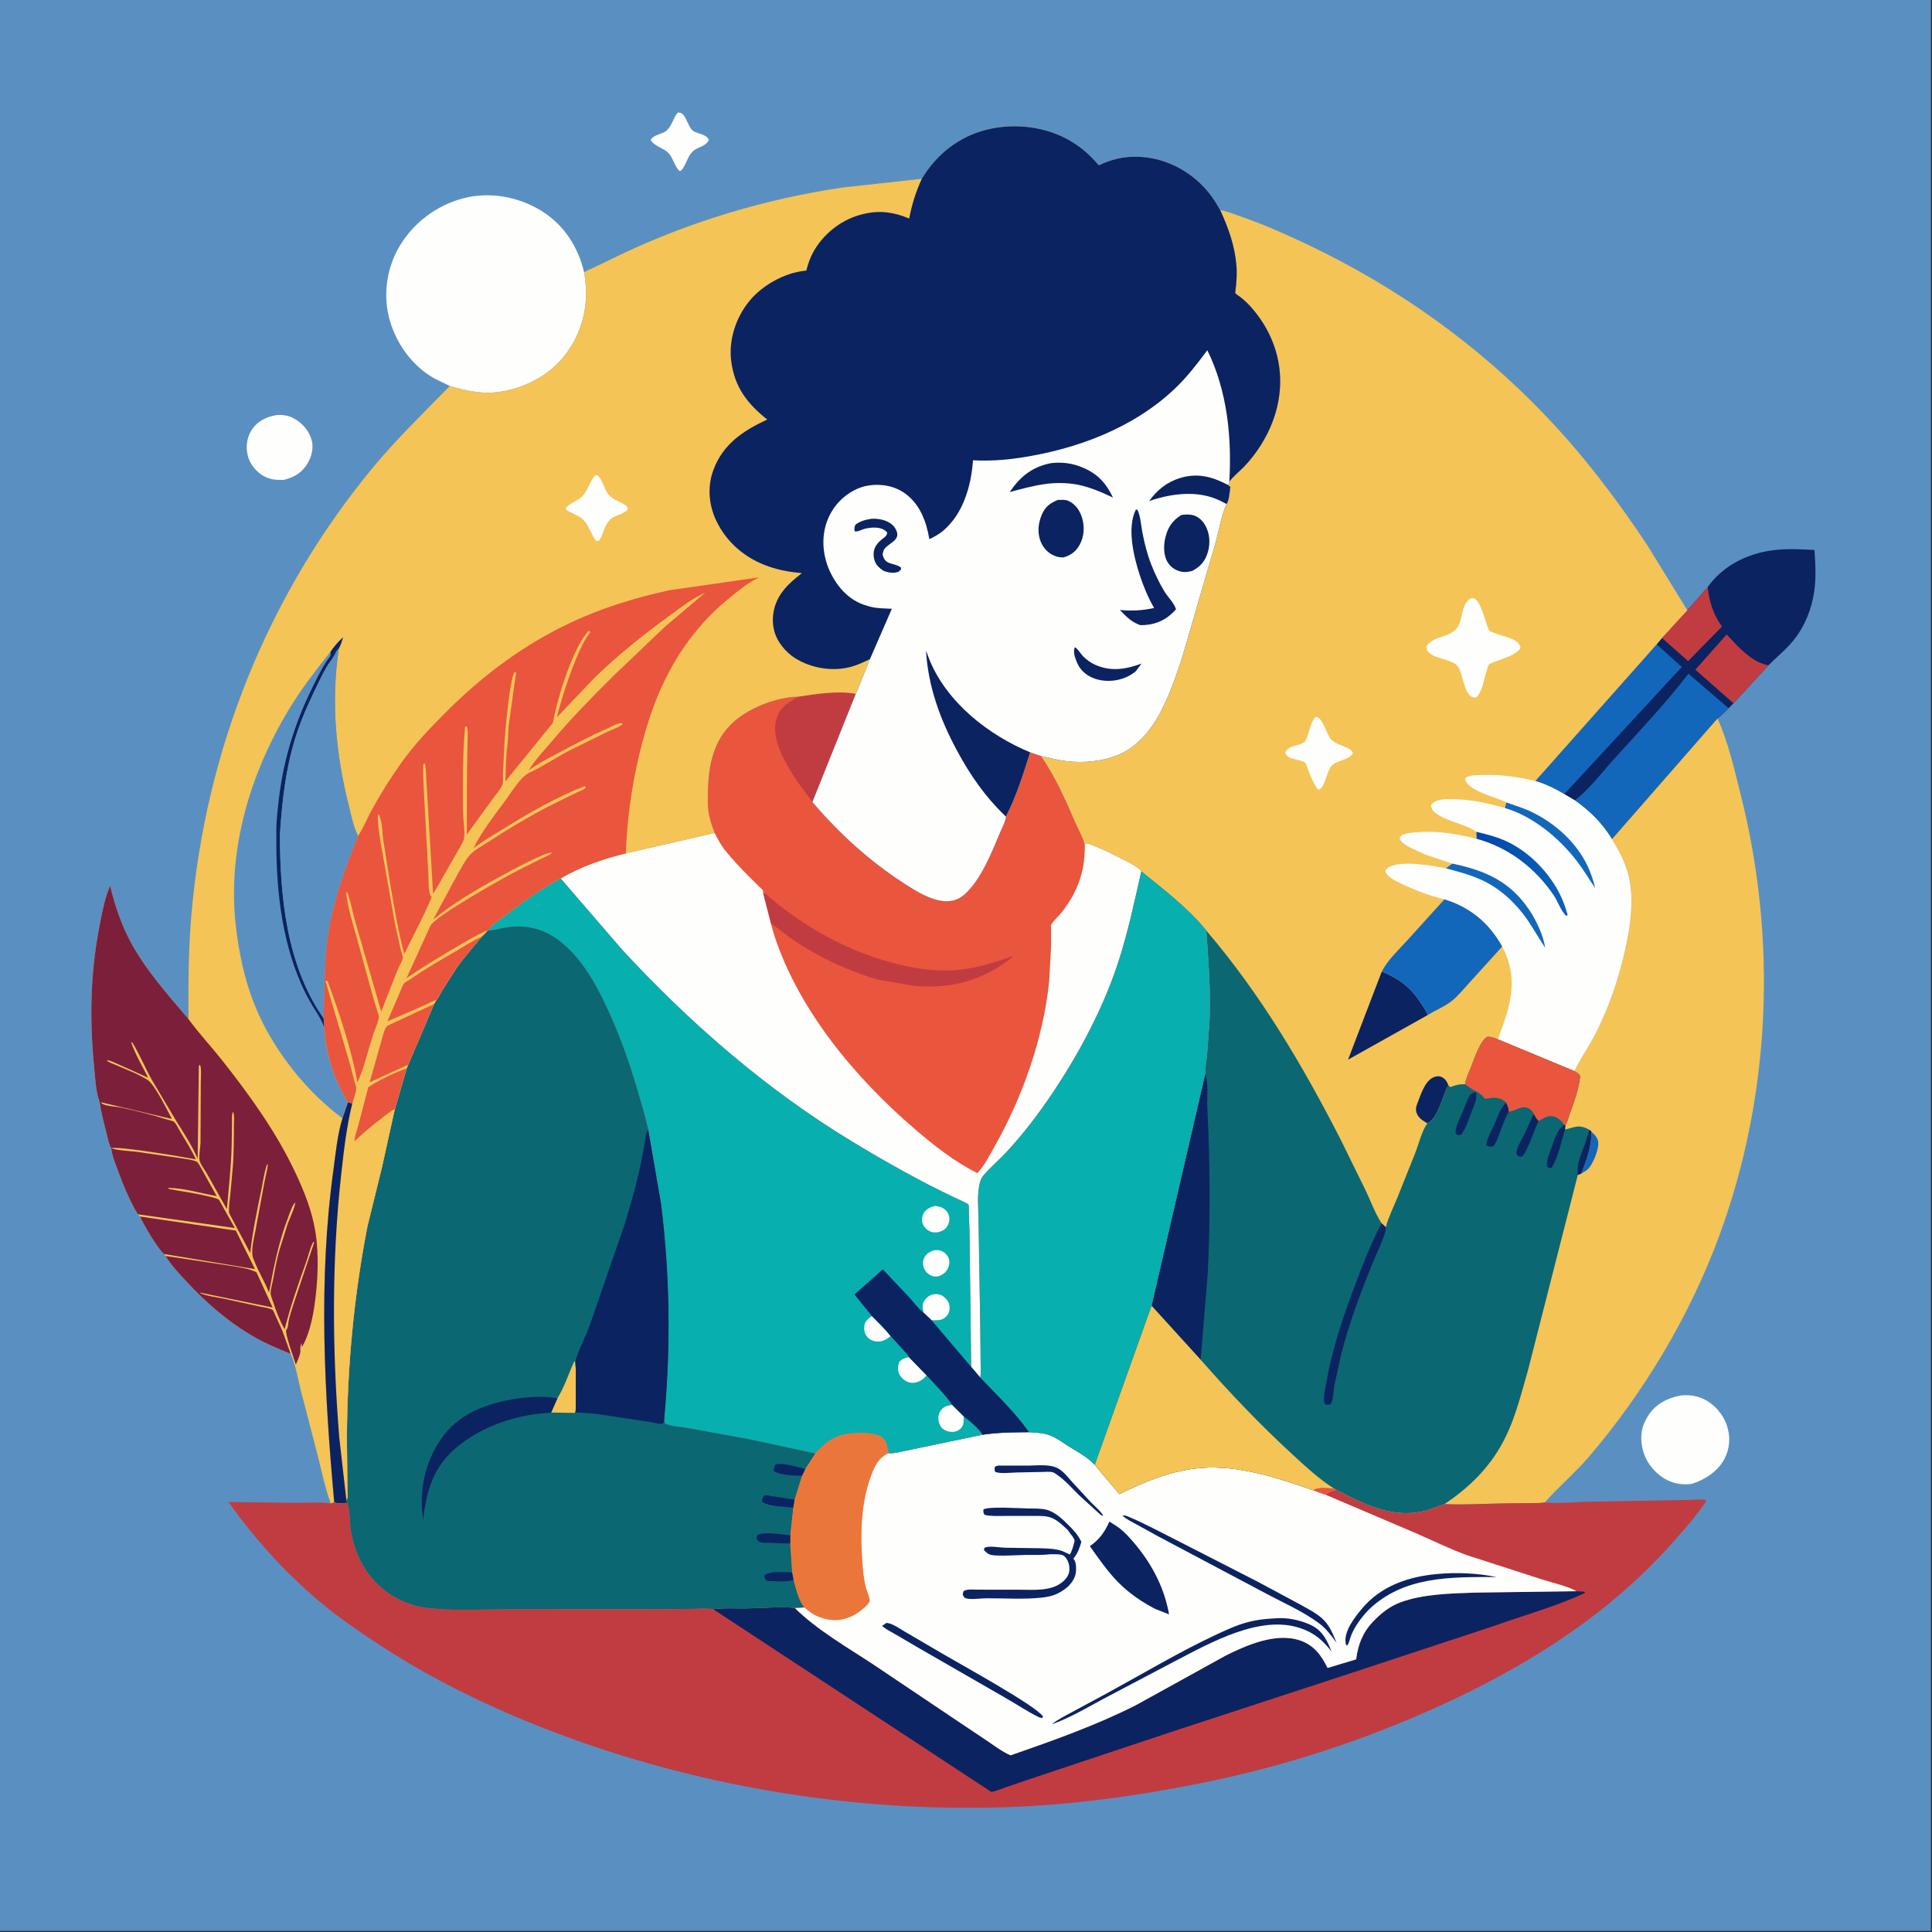 <?xml version="1.0" encoding="utf-8" ?>
<svg xmlns="http://www.w3.org/2000/svg" xmlns:xlink="http://www.w3.org/1999/xlink" width="500" height="500">
	<rect width="100%" height="100%" fill="#333333" stroke="none"/>
	<path fill="#5A90C1" transform="scale(0.488 0.488)" d="M-0 -0L1024 0L1024 1024L-0 1024L0 -0Z"/>
	<path fill="#FEFEFD" transform="scale(0.488 0.488)" d="M359.39 59.75C363.687 58.931 364.386 66.916 367.468 69.325C368.78 70.349 371.649 70.892 373.25 71.695C374.442 72.293 375.45 72.949 375.91 74.25C373.956 78.142 369.773 77.716 367.082 80.6C364.337 83.542 363.92 87.511 361.25 90.445L360.415 90.723C357.801 88.502 357.038 83.787 354.523 81.169C351.871 78.407 346.953 77.604 345.076 74.25C346.593 71.272 351.259 71.344 353.633 69.14C356.37 66.599 357.032 62.606 359.39 59.75Z"/>
	<path fill="#FEFEFD" transform="scale(0.488 0.488)" d="M146.639 220.118C149.614 219.887 152.518 220.252 155.22 221.58C160.118 223.989 163.862 228.251 165.325 233.539C166.417 237.486 165.177 242.383 163.12 245.76C160.065 250.779 156.064 253.101 150.548 254.495C146.452 254.607 143.229 254.427 139.554 252.287C135.552 249.957 132.421 245.897 131.346 241.382C130.272 236.869 130.921 231.917 133.487 228.018C136.728 223.094 141.094 221.209 146.639 220.118Z"/>
	<path fill="#FEFEFD" transform="scale(0.488 0.488)" d="M891.12 740.101C895.193 739.627 899.291 740.05 903.047 741.743C908.933 744.395 913.826 749.937 915.848 756.054C917.803 761.971 917.403 768.258 914.48 773.766C910.974 780.373 903.989 784.859 896.981 786.989C891.869 787.612 886.754 786.688 882.372 783.935C876.676 780.356 872.477 774.689 871.035 768.078C869.622 761.599 870.501 756.233 874.165 750.617C878.141 744.525 884.149 741.499 891.12 740.101Z"/>
	<path fill="#FEFEFD" transform="scale(0.488 0.488)" d="M238.552 204.709L230.444 200.746C218.747 194.212 210.261 182.454 206.641 169.67C203.071 157.063 204.906 142.834 211.364 131.493C218.766 118.494 231.156 109.019 245.603 105.191C259.399 101.536 274.62 104.228 286.75 111.593C298.974 119.015 306.566 130.786 309.782 144.488C312.476 159.081 309.888 173.614 301.38 185.958C293.331 197.636 280.573 205.057 266.688 207.526C256.511 209.335 248.222 207.53 238.552 204.709Z"/>
	<path fill="#0C2361" transform="scale(0.488 0.488)" d="M905.647 311.327C913.095 300.782 924.931 294.42 937.532 292.21C945.781 290.764 953.958 291.225 962.267 291.66C962.833 300.076 963.321 308.695 961.555 317C959.56 326.38 955.735 334.641 949.242 341.791C945.696 345.696 941.592 349.079 937.883 352.826L919.326 372.97L916.734 375.619C914.818 377.466 912.947 379.435 910.828 381.048L854.867 445.05C849.529 436.412 843.397 430.353 835.129 424.446L829.548 421.171C824.746 418.309 819.596 415.782 814.224 414.207L878.583 341.716L881.396 338.32L894.838 323.65L905.647 311.327Z"/>
	<path fill="#C13C41" transform="scale(0.488 0.488)" d="M894.838 323.65L905.647 311.327C906.368 318.909 908.682 326.097 913.216 332.29L895.241 350.6L881.396 338.32L894.838 323.65Z"/>
	<path fill="#C13C41" transform="scale(0.488 0.488)" d="M919.326 372.97L899.099 355.15L915.684 336.49C921.378 342.582 928.425 350.687 936.887 352.621L937.883 352.826L919.326 372.97Z"/>
	<path fill="#1367BA" transform="scale(0.488 0.488)" d="M878.583 341.716L891.879 353.715L829.548 421.171C824.746 418.309 819.596 415.782 814.224 414.207L878.583 341.716Z"/>
	<path fill="#1367BA" transform="scale(0.488 0.488)" d="M835.129 424.446C842.859 418.611 849.431 409.759 855.948 402.562C869.323 387.79 883.273 373.07 895.45 357.286L916.734 375.619C914.818 377.466 912.947 379.435 910.828 381.048L854.867 445.05C849.529 436.412 843.397 430.353 835.129 424.446Z"/>
	<path fill="#F4C457" transform="scale(0.488 0.488)" d="M910.828 381.048C916.526 393.404 919.701 407.904 923.041 421.063C942.537 497.877 939.238 580.535 911.895 655.036C896.321 697.471 871.859 738.517 842.432 772.803C835.177 781.256 826.574 788.426 819.264 796.761C816.766 797.251 814.071 797.088 811.524 797.122L797.553 797.301C787.122 797.442 776.414 798.171 766.006 797.67C777.755 789.82 787.847 780.353 795.14 768.144C802.995 754.995 806.149 740.981 810.378 726.423L836.728 623.108L838.568 622.358C841.374 615.024 844.087 608.046 843.909 600.099L842.954 599.204C837.538 596.2 835.576 597.648 829.976 599.076L830.103 596.728C831.003 595.685 831.602 593.152 832.098 591.779C834.575 584.924 837.181 578.041 837.97 570.75C837.355 569.33 836.218 568.808 834.958 568.039C837.734 561.978 841.731 556.409 844.887 550.515C851.745 537.707 856.924 523.594 860.447 509.516C864.069 495.043 867.361 477.505 863.289 462.919C861.47 456.4 858.344 450.804 854.867 445.05L910.828 381.048Z"/>
	<path fill="#1367BA" transform="scale(0.488 0.488)" d="M843.909 600.099C845.936 602 847.606 603.53 847.63 606.473C847.66 610.141 844.722 617.611 842.023 620.126C841.038 621.043 839.736 621.703 838.568 622.358C841.374 615.024 844.087 608.046 843.909 600.099Z"/>
	<path fill="#C13C41" transform="scale(0.488 0.488)" d="M545.715 759.506C549.062 759.783 552.721 759.863 555.938 760.885C559.685 762.076 563.19 764.749 566.501 766.859C571.187 769.846 576.846 772.693 580.555 776.863L593.645 792.358C606.363 786.101 619.419 780.599 633.628 778.822C652.83 776.421 672.261 782.087 690.259 788.208L696.365 790.296L702.905 792.659C704.783 790.93 706.294 790.635 708.72 790.069C724.121 798.102 739.979 806.205 757.811 800.58L766.006 797.67C776.414 798.171 787.122 797.442 797.553 797.301L811.524 797.122C814.071 797.088 816.766 797.251 819.264 796.761L819.781 796.814C826.871 797.448 834.442 796.564 841.577 796.42L894.451 795.475C897.114 795.474 902.844 794.721 905.099 795.779C899.721 803.857 892.816 811.611 886.35 818.859C849.883 859.73 802.376 888.071 752.5 909.541C715.264 925.57 676.937 937.622 637.178 945.603C602.851 952.494 568.066 957.283 533.049 958.437C452.207 961.101 369.01 947.276 293.5 918.479C260.325 905.827 228.412 890.441 198.827 870.728C189.909 864.785 180.947 858.716 172.625 851.947C152.825 835.841 135.949 817.307 121.172 796.545L156.215 796.998C162.369 797.044 169.393 796.4 175.434 797.321L177.246 796.613C179.096 797.643 182.025 797.061 184.158 796.999L184.452 797.833C185.795 801.883 185.315 807.015 185.998 811.307C188.472 826.851 196.625 840.264 210.747 847.761C215.525 850.298 220.781 851.978 226.152 852.659C240.527 854.481 255.959 853.437 270.447 853.442L349.385 853.399L367.555 853.221C371.022 853.16 374.866 852.734 378.263 853.418C383.948 852.603 390.252 853.09 396.036 852.98C404.388 852.822 413.098 851.973 421.401 852.663L426.557 852.461C423.569 849.186 421.996 842.134 420.812 837.891L420.076 833.925L419.049 818.581L419.089 814.202L420.675 799.521L421.373 795.278L425.331 782.615L427.077 779.033L432.33 770.81C437.964 764.249 443.632 760.64 452.429 760.042C456.82 759.744 465.138 759.587 468.536 762.815C470.398 764.584 470.772 768.243 471.232 770.654C474.565 770.971 479.211 769.487 482.54 768.878L521.07 760.871C529.308 759.625 537.402 759.574 545.715 759.506Z"/>
	<path fill="#0C2361" transform="scale(0.488 0.488)" d="M836.051 843.855L840.489 844.148L840.406 844.856C824.906 852.082 807.808 856.713 791.695 862.486L715.561 887.588L623.799 917.619L552.805 941.265L533.923 947.652C531.277 948.538 528.475 949.841 525.737 950.327L378.263 853.418C383.948 852.603 390.252 853.09 396.036 852.98C404.388 852.822 413.098 851.973 421.401 852.663C433.369 864.473 449.005 873.385 463.017 882.621L503.157 909.588L523.25 923.044C527.319 925.774 531.433 928.94 535.93 930.91C558.348 923.109 581.175 915.043 602.383 904.305L649.909 878.061C661.195 872.365 676.861 865.618 689.5 869.996C696.943 872.575 700.703 877.823 704.043 884.559L719.203 879.99C720.245 872.086 722.631 865.811 728.211 859.949C732.407 855.54 736.927 851.938 742.667 849.773C754.446 845.331 769.765 845.029 782.244 844.603L836.051 843.855Z"/>
	<path fill="#FEFEFD" transform="scale(0.488 0.488)" d="M545.715 759.506C549.062 759.783 552.721 759.863 555.938 760.885C559.685 762.076 563.19 764.749 566.501 766.859C571.187 769.846 576.846 772.693 580.555 776.863L593.645 792.358C606.363 786.101 619.419 780.599 633.628 778.822C652.83 776.421 672.261 782.087 690.259 788.208L696.365 790.296L702.905 792.659L751.463 813.355C760.173 817.18 768.655 821.331 777.592 824.642L818.492 837.858C823.94 839.582 831.076 841.091 836.051 843.855L782.244 844.603C769.765 845.029 754.446 845.331 742.667 849.773C736.927 851.938 732.407 855.54 728.211 859.949C722.631 865.811 720.245 872.086 719.203 879.99L704.043 884.559C700.703 877.823 696.943 872.575 689.5 869.996C676.861 865.618 661.195 872.365 649.909 878.061L602.383 904.305C581.175 915.043 558.348 923.109 535.93 930.91C531.433 928.94 527.319 925.774 523.25 923.044L503.157 909.588L463.017 882.621C449.005 873.385 433.369 864.473 421.401 852.663L426.557 852.461C423.569 849.186 421.996 842.134 420.812 837.891L420.076 833.925L419.049 818.581L419.089 814.202L420.675 799.521L421.373 795.278L425.331 782.615L427.077 779.033L432.33 770.81C437.964 764.249 443.632 760.64 452.429 760.042C456.82 759.744 465.138 759.587 468.536 762.815C470.398 764.584 470.772 768.243 471.232 770.654C474.565 770.971 479.211 769.487 482.54 768.878L521.07 760.871C529.308 759.625 537.402 759.574 545.715 759.506Z"/>
	<path fill="#0C2361" transform="scale(0.488 0.488)" d="M529.383 777.25L545.526 777.247C550.761 777.204 557.62 776.2 562.101 779.333C564.682 781.138 566.808 783.941 568.914 786.283L578.753 796.924C580.114 798.354 584.674 802.243 584.999 803.916L583.75 803.417L572.265 792.943C568.736 789.48 565.189 785.37 561.135 782.522C560.4 782.006 559.191 781.024 558.381 780.784C556.847 780.329 554.095 780.602 552.488 780.626L539.259 780.887C536.215 780.934 530.476 781.714 527.75 780.578C527.371 779.318 527.395 779.044 527.67 777.75L529.383 777.25Z"/>
	<path fill="#0C2361" transform="scale(0.488 0.488)" d="M762.553 834.703C772.511 833.812 783.764 834.28 793.545 836.353C769.28 836.304 744.193 835.805 725.627 853.914C722.027 857.763 718.674 862.181 716.65 867.077C715.905 868.88 715.546 871.187 714.408 872.75C713.569 871.833 713.764 872.313 713.603 871.078C712.793 864.868 718.506 857.638 722.216 853.187C732.402 840.963 747.136 836.037 762.553 834.703Z"/>
	<path fill="#0C2361" transform="scale(0.488 0.488)" d="M469.996 860.75C470.486 860.668 470.27 860.673 470.972 860.796C473.802 861.289 477.485 863.941 480.06 865.425L500.001 877.109C508.793 882.313 549.293 904.487 553.102 910.25L552.75 911.14L551.062 910.75C544.77 907.653 538.748 903.561 532.626 900.095L488.006 874.427L474.661 866.612C472.376 865.271 469.745 863.99 467.75 862.263L469.996 860.75Z"/>
	<path fill="#0C2361" transform="scale(0.488 0.488)" d="M595.245 803.75C596.677 803.541 597.035 803.764 598.38 804.321C606.297 807.599 613.93 811.79 621.606 815.605L667.075 838.871L689.041 850.667C693.049 852.906 697.515 855.11 700.967 858.134C705.09 861.745 706.769 866.305 708.815 871.251C706.133 867.487 703.308 863.704 699.582 860.913C691.329 854.73 681.151 850.278 672.056 845.441L613.999 814.656L602.709 808.42C600.125 807.013 597.421 805.757 595.245 803.75Z"/>
	<path fill="#0C2361" transform="scale(0.488 0.488)" d="M676.849 858.221C682.61 857.772 688.96 859.097 694.257 861.361C700.997 864.243 703.581 869.307 706.115 875.785C701.249 869.629 696.912 865.883 689.382 863.38C668.225 856.346 642.195 871.073 623.917 880.529L588.322 899.284C578.391 904.433 568.36 910.714 557.816 914.44C561.159 911.735 565.183 909.799 568.95 907.743L588 897.466C606.974 887.096 625.643 875.911 645.25 866.764C651.522 863.838 657.95 860.893 664.783 859.565L665.75 859.382C669.447 858.655 673.094 858.444 676.849 858.221Z"/>
	<path fill="#0C2361" transform="scale(0.488 0.488)" d="M566.378 811.537C564.025 809.287 561.289 806.633 558.33 805.232C555.092 803.7 551.316 803.945 547.831 803.944L532.311 803.946C528.902 803.941 525.475 804.172 522.141 803.348C521.388 802.139 521.472 801.944 521.546 800.5C524.255 798.765 541.104 799.919 545.267 799.986C548.469 800.038 551.999 799.88 555.111 800.688C559.3 801.776 563.562 805.637 566.532 808.706C569.463 811.548 571.638 813.948 573.476 817.677C572.492 821.018 571.552 823.854 569.25 826.567L569.817 827.393C570.915 829.158 570.849 833.455 570.25 835.421C568.915 839.807 565.19 842.871 561.25 844.904C558.554 846.294 555.582 846.92 552.59 847.25C543.025 848.306 532.719 847.547 523.073 847.611C520.129 847.63 515.175 848.398 512.409 847.67C511.228 847.359 511.135 846.743 510.574 845.75C510.706 845.051 510.633 844.083 511.28 843.669C512.915 842.623 516.76 843.044 518.706 843.043L540.432 843.065C546.14 843.067 552.831 843.591 558.293 841.78C561.664 840.663 565.451 838.149 566.711 834.664C567.475 832.549 567.149 829.653 566.177 827.647C565.568 826.392 564.543 824.998 563.156 824.616C561.238 824.089 558.705 824.308 556.701 824.275C552.516 824.795 547.942 824.538 543.713 824.628C538.508 824.739 533.081 825.174 527.892 824.891C524.959 824.732 523.821 824.241 521.847 822.048L521.995 820.997L522.542 820.661C524.73 819.714 530.2 820.723 532.75 820.793L552.149 821.09C555.928 821.231 559.813 821.293 563.402 822.591L567.452 824.403C568.589 822.066 569.315 819.811 569.861 817.269C570.117 816.075 567.506 813.338 566.744 812.128L566.378 811.537Z"/>
	<path fill="#0C2361" transform="scale(0.488 0.488)" d="M588.374 806.93L592.725 809.75C596.448 812.366 599.855 816.287 602.718 819.788C611.375 830.375 617.613 842.614 619.968 856.153L612.469 853.165C605.16 849.341 598.603 844.83 592.811 838.922C587.235 833.234 582.63 826.464 577.995 819.999C583.226 816.228 585.62 812.779 588.374 806.93Z"/>
	<path fill="#EA7739" transform="scale(0.488 0.488)" d="M432.33 770.81C437.964 764.249 443.632 760.64 452.429 760.042C456.82 759.744 465.138 759.587 468.536 762.815C470.398 764.584 470.772 768.243 471.232 770.654C465.723 773.201 463.666 777.896 461.702 783.328C456.74 797.052 456.288 812.963 457.279 827.364C457.611 832.183 458.011 837.23 459.214 841.918C459.581 843.347 461.61 848.116 461.173 849.2C460.019 852.064 454.363 855.886 451.776 857.119C446.151 859.799 440.681 859.806 434.824 857.704C431.672 856.573 429.055 854.652 426.557 852.461C423.569 849.186 421.996 842.134 420.812 837.891L420.076 833.925L419.049 818.581L419.089 814.202L420.675 799.521L421.373 795.278L425.331 782.615L427.077 779.033L432.33 770.81Z"/>
	<path fill="#F4C457" transform="scale(0.488 0.488)" d="M647.102 111.4C651.551 112.3 655.813 114.05 660.083 115.56C671.616 119.64 682.817 124.659 693.856 129.913C740.748 152.23 783.338 182.476 819.279 220.052C839.668 241.368 857.331 264.602 873.611 289.146L894.838 323.65L881.396 338.32L878.583 341.716L814.224 414.207C819.596 415.782 824.746 418.309 829.548 421.171L835.129 424.446C843.397 430.353 849.529 436.412 854.867 445.05C858.344 450.804 861.47 456.4 863.289 462.919C867.361 477.505 864.069 495.043 860.447 509.516C856.924 523.594 851.745 537.707 844.887 550.515C841.731 556.409 837.734 561.978 834.958 568.039C836.218 568.808 837.355 569.33 837.97 570.75C837.181 578.041 834.575 584.924 832.098 591.779C831.602 593.152 831.003 595.685 830.103 596.728L829.976 599.076C835.576 597.648 837.538 596.2 842.954 599.204L843.909 600.099C844.087 608.046 841.374 615.024 838.568 622.358L836.728 623.108L810.378 726.423C806.149 740.981 802.995 754.995 795.14 768.144C787.847 780.353 777.755 789.82 766.006 797.67L757.811 800.58C739.979 806.205 724.121 798.102 708.72 790.069C706.294 790.635 704.783 790.93 702.905 792.659L696.365 790.296L690.259 788.208C672.261 782.087 652.83 776.421 633.628 778.822C619.419 780.599 606.363 786.101 593.645 792.358L580.555 776.863L610.696 692.44L639.175 569.429C639.052 566.265 639.773 562.808 640.083 559.639L641.458 541.08C642.113 524.908 640.812 509.589 639.731 493.515C629.919 481.342 617.284 471.893 605.263 462.102C602.844 459.043 597.219 456.751 593.783 454.935C589.149 452.485 584.435 450.217 579.531 448.355C578.212 447.855 576.838 447.078 575.471 447.5L575.312 449.404C575.071 445.419 572.344 441.081 570.743 437.421C565.174 424.687 559.962 412.382 551.959 400.904C556.513 401.852 560.821 403.071 565.465 403.654C574.59 404.801 584.511 403.805 593.047 400.312C600.616 397.214 606.727 391.255 611.277 384.585C618.532 373.95 622.818 360.919 626.887 348.791L644.777 287.295C646.531 280.862 647.656 273.786 650.272 267.645L650.437 267.269C651.888 265.572 652.109 260.491 652.496 258.25L651.065 257.1C651.7 256.611 651.683 256.227 651.938 255.486C653.846 252.737 657.227 250.108 659.607 247.652C666.152 240.897 671.644 232.277 674.949 223.469C682.9 202.283 678.687 180.505 664.006 163.5C662.196 161.404 660.334 159.574 658.173 157.836C657.674 157.435 655.369 155.945 655.159 155.479C654.975 155.071 655.464 152.137 655.518 151.458C655.795 147.937 656.018 144.491 655.724 140.964C654.821 130.158 651.54 121.188 647.102 111.4Z"/>
	<path fill="#0C2361" transform="scale(0.488 0.488)" d="M756.989 595.737C754.77 594.438 752.383 593.045 751.385 590.537C750.663 588.722 750.882 587.114 751.586 585.353C753.347 580.945 755.448 573.617 760.001 571.415C761.351 570.763 763.109 570.505 764.51 571.152C766.389 572.02 767.379 573.655 768.123 575.491L767.827 576.042C765.009 581.403 762.643 593.116 756.989 595.737Z"/>
	<path fill="#FEFEFD" transform="scale(0.488 0.488)" d="M697.629 380.25C701.287 379.631 703.512 389.877 706.173 392.412C708.184 394.328 711.246 395.17 713.746 396.291C715.182 396.936 716.887 397.705 717.488 399.25C716.093 403.023 708.651 403.15 706.159 406.155C703.605 409.234 703.364 414.382 700.75 417.915L699.671 418.718L698.75 418.463C696.499 415.28 695.382 412.326 693.954 408.75C693.52 407.662 692.832 405.362 692.129 404.507C691.243 403.429 685.577 402.539 683.99 401.789C682.628 401.146 682.036 400.378 681.531 399C683.772 394.785 688.838 395.929 691.965 393.383C692.524 392.928 693.225 390.721 693.454 390.054C694.591 386.738 695.266 382.926 697.629 380.25Z"/>
	<path fill="#0C2361" transform="scale(0.488 0.488)" d="M732.809 515.199C742.009 519.105 747.889 523.279 753.337 531.688C754.54 533.545 756.091 535.565 756.887 537.632L757.139 538.323L714.904 561.96L732.809 515.199Z"/>
	<path fill="#FEFEFD" transform="scale(0.488 0.488)" d="M780.003 317.25C780.718 317.165 781.176 316.959 781.844 317.34C785.047 319.168 786.781 326.42 788.01 329.75C788.477 331.016 789.157 333.512 789.934 334.544C790.077 334.734 791.569 335.302 791.804 335.404C795.328 336.931 799.254 337.565 802.682 339.264C804.812 340.319 805.684 341.287 806.386 343.5C803.997 347.555 797.326 349.092 793.162 350.752C792.315 351.09 790.213 351.811 789.66 352.432C789.032 353.138 788.663 354.934 788.351 355.885C786.918 360.252 786.27 366.385 782.994 369.75L782.4 369.907C776.619 370.419 775.851 357.208 773.338 353.665C770.447 349.59 762.479 349.782 758.461 346.612C756.781 345.287 756.63 344.852 756.493 342.75C759.397 337.544 768.195 338.195 772.294 333.53C776.239 329.041 774.245 320.893 780.003 317.25Z"/>
	<path fill="#1367BA" transform="scale(0.488 0.488)" d="M766.047 476.907C779.37 480.936 789.445 489.187 796.37 501.351L796.68 501.946L779.614 520.763C776.492 524.149 773.305 528.213 769.666 531.039C765.957 533.92 761.155 535.797 757.139 538.323L756.887 537.632C756.091 535.565 754.54 533.545 753.337 531.688C747.889 523.279 742.009 519.105 732.809 515.199C735.966 509.087 741.597 503.884 746.21 498.816L766.047 476.907Z"/>
	<path fill="#FEFEFD" transform="scale(0.488 0.488)" d="M798.834 425.545C792.918 422.455 781.952 420.502 777.827 415.023C777.001 413.925 777.024 413.787 777.25 412.519L777.768 412.165C780.041 410.952 783.618 411.072 786.129 410.999C795.967 410.713 804.711 411.88 814.224 414.207C819.596 415.782 824.746 418.309 829.548 421.171L835.129 424.446C843.397 430.353 849.529 436.412 854.867 445.05C858.344 450.804 861.47 456.4 863.289 462.919C867.361 477.505 864.069 495.043 860.447 509.516C856.924 523.594 851.745 537.707 844.887 550.515C841.731 556.409 837.734 561.978 834.958 568.039L794.368 551.176L798.25 540.273C802.686 526.378 803.541 515.361 796.68 501.946L796.37 501.351C789.445 489.187 779.37 480.936 766.047 476.907C758.081 475.103 750.587 472.171 743.219 468.681C740.011 467.162 735.774 465.238 734.536 461.75C734.912 461.289 735.277 460.817 735.75 460.447C741.819 455.711 759.818 459.173 766.789 460.476L770.196 457.996C764.366 455.904 757.932 454.294 752.383 451.596C749.244 450.071 743.312 447.895 742.157 444.5L743.112 443.128C745.556 441.751 748.473 441.614 751.225 441.362C762.099 440.369 772.55 442.244 783.066 444.83L782.947 441.11C776.702 436.823 768.021 435.903 761.824 431.524C760.025 430.253 759.316 429.359 758.891 427.25C759.274 426.32 759.838 425.815 760.703 425.305C763.344 423.747 767.082 423.764 770.069 423.8C779.94 423.917 788.622 425.823 798.079 428.5L798.834 425.545Z"/>
	<path fill="#1367BA" transform="scale(0.488 0.488)" d="M798.834 425.545C803.316 427.167 807.841 428.474 812.154 430.54C824.624 436.515 836.146 446.786 842.028 459.457C843.795 463.261 844.981 466.923 845.977 470.999C842.744 466.31 839.866 461.353 836.4 456.834C826.957 444.522 813.191 432.977 798.079 428.5L798.834 425.545Z"/>
	<path fill="#1367BA" transform="scale(0.488 0.488)" d="M770.196 457.996C787.75 461.656 801.037 467.429 811.285 482.989C814.818 488.353 818.561 496.223 819.423 502.609L810.25 488.091C804.012 479.15 795.917 471.411 785.951 466.761C779.84 463.909 773.267 462.258 766.789 460.476L770.196 457.996Z"/>
	<defs>
		<linearGradient id="gradient_0" gradientUnits="userSpaceOnUse" x1="787.339" y1="464.136" x2="824.594" y2="457.958">
			<stop offset="0" stop-color="#0045AC"/>
			<stop offset="1" stop-color="#0A62B6"/>
		</linearGradient>
	</defs>
	<path fill="url(#gradient_0)" transform="scale(0.488 0.488)" d="M782.947 441.11C787.89 442.357 792.936 443.539 797.628 445.575C809.125 450.566 818.85 459.87 825.261 470.571C828.03 475.193 829.932 480.077 831.385 485.25L830.689 485.75C827.84 483.333 826.158 477.986 823.954 474.75C814.029 460.181 800.037 449.462 783.066 444.83L782.947 441.11Z"/>
	<path fill="#0B6772" transform="scale(0.488 0.488)" d="M639.731 493.515C668.573 527.258 690.981 565.226 711.139 604.652L724.387 631.638C727.016 637.232 729.309 643.561 732.677 648.723L734.924 650.857C736.326 645.496 738.962 640.31 741.049 635.185L750.475 611.609C752.313 607.02 754.048 599.578 756.989 595.737C762.643 593.116 765.009 581.403 767.827 576.042L768.123 575.491C768.722 576.221 768.36 575.861 769.25 576.528C772.004 575.421 773.894 574.91 776.916 574.992C777.552 571.618 779.09 568.432 780.374 565.261C781.915 561.46 785.084 551.418 788.943 549.787C791.025 549.849 792.457 550.376 794.368 551.176L834.958 568.039C836.218 568.808 837.355 569.33 837.97 570.75C837.181 578.041 834.575 584.924 832.098 591.779C831.602 593.152 831.003 595.685 830.103 596.728L829.976 599.076C835.576 597.648 837.538 596.2 842.954 599.204L843.909 600.099C844.087 608.046 841.374 615.024 838.568 622.358L836.728 623.108L810.378 726.423C806.149 740.981 802.995 754.995 795.14 768.144C787.847 780.353 777.755 789.82 766.006 797.67L757.811 800.58C739.979 806.205 724.121 798.102 708.72 790.069C706.294 790.635 704.783 790.93 702.905 792.659L696.365 790.296L690.259 788.208C672.261 782.087 652.83 776.421 633.628 778.822C619.419 780.599 606.363 786.101 593.645 792.358L580.555 776.863L610.696 692.44L639.175 569.429C639.052 566.265 639.773 562.808 640.083 559.639L641.458 541.08C642.113 524.908 640.812 509.589 639.731 493.515Z"/>
	<path fill="#0C2361" transform="scale(0.488 0.488)" d="M842.954 599.204L843.909 600.099C844.087 608.046 841.374 615.024 838.568 622.358L836.728 623.108C836.086 616.943 838.511 612.274 840.583 606.618C841.483 604.163 841.935 601.634 842.954 599.204Z"/>
	<path fill="#0C2361" transform="scale(0.488 0.488)" d="M829.482 596.525L830.103 596.728L829.976 599.076C827.903 605.736 826.486 613.161 822.952 619.25L821.5 619.515L820.425 618.5C820.361 617.57 820.375 616.675 820.522 615.75C820.913 613.29 822.089 610.605 822.947 608.266C824.529 603.951 825.614 599.293 829.482 596.525Z"/>
	<path fill="#0C2361" transform="scale(0.488 0.488)" d="M813.46 590.78C814.223 592.106 814.844 593.462 815.979 594.503C813.162 600.04 811.505 606.992 808.201 612.091C807.43 613.281 807.326 613.254 806 613.53C804.709 612.847 804.668 612.819 804.045 611.5C804.787 607.646 807.318 603.796 809.029 600.26C810.552 597.113 811.731 593.819 813.46 590.78Z"/>
	<path fill="#0C2361" transform="scale(0.488 0.488)" d="M782.197 579.25L782.722 579.403L782.822 579.899C783.359 582.988 781.935 585.591 780.845 588.4C779.137 592.803 777.707 597.907 774.935 601.75L773.25 602.02L772.141 601.365C771.125 598.373 774.571 592.403 775.809 589.43C776.805 587.038 777.591 584.544 778.672 582.189C779.541 580.295 780.365 579.945 782.197 579.25Z"/>
	<path fill="#0C2361" transform="scale(0.488 0.488)" d="M798.695 584.702C799.547 586.411 800.115 587.55 800.07 589.482C798.071 593.184 796.731 597.14 795.247 601.065C794.344 603.454 793.541 606.125 791.75 607.988C790.257 607.991 789.367 608.298 788.193 607.327C788.465 603.894 790.687 600.373 792.086 597.249C794.029 592.909 795.337 588.198 798.695 584.702Z"/>
	<path fill="#0C2361" transform="scale(0.488 0.488)" d="M732.677 648.723L734.924 650.857C735.269 654.298 729.278 666.384 727.769 670.148C721.347 686.16 715.31 702.176 711.081 718.92L707.639 734.824C707.132 737.661 707.217 742.628 705.5 744.875L703.25 744.961L702.332 744.083C701.728 740.55 702.866 736.181 703.488 732.656C706.549 715.323 712.172 698.7 718.342 682.26C722.607 670.896 727.018 659.477 732.677 648.723Z"/>
	<path fill="#EA553D" transform="scale(0.488 0.488)" d="M776.916 574.992C777.552 571.618 779.09 568.432 780.374 565.261C781.915 561.46 785.084 551.418 788.943 549.787C791.025 549.849 792.457 550.376 794.368 551.176L834.958 568.039C836.218 568.808 837.355 569.33 837.97 570.75C837.181 578.041 834.575 584.924 832.098 591.779C831.602 593.152 831.003 595.685 830.103 596.728L829.482 596.525C828.397 594.714 826.391 592.81 824.325 592.201C821.058 591.238 818.674 592.964 815.979 594.503C814.844 593.462 814.223 592.106 813.46 590.78C812.908 589.768 812.57 589.15 811.64 588.42C807.759 585.376 804.346 589.008 800.714 589.423L800.07 589.482C800.115 587.55 799.547 586.411 798.695 584.702C798.277 584.297 798.319 584.313 797.756 583.908C794.718 581.722 792.024 581.995 788.556 582.614L787.657 582.779C786.525 581.722 784.869 579.759 783.487 579.112C780.958 577.928 779.168 576.687 776.916 574.992Z"/>
	<path fill="#0C2361" transform="scale(0.488 0.488)" d="M639.175 569.429C641 574.557 640.022 582.157 640.294 587.692C641.731 617.006 642.017 646.911 640.425 676.214L636.732 721.084L610.696 692.44L639.175 569.429Z"/>
	<path fill="#F4C457" transform="scale(0.488 0.488)" d="M610.696 692.44L636.732 721.084C652.155 738.629 668.326 755.642 685.544 771.441C692.436 777.764 699.555 784.419 707.477 789.43L708.72 790.069C706.294 790.635 704.783 790.93 702.905 792.659L696.365 790.296L690.259 788.208C672.261 782.087 652.83 776.421 633.628 778.822C619.419 780.599 606.363 786.101 593.645 792.358L580.555 776.863L610.696 692.44Z"/>
	<path fill="#EA553D" transform="scale(0.488 0.488)" d="M696.365 790.296C699.554 788.287 703.838 789.228 707.477 789.43L708.72 790.069C706.294 790.635 704.783 790.93 702.905 792.659L696.365 790.296Z"/>
	<path fill="#EA553D" transform="scale(0.488 0.488)" d="M423.449 369.44C432.791 367.977 444.56 366.201 453.868 367.947L430.841 425.337C445.123 442.046 461.15 456.7 479.666 468.63C485.798 472.582 493.377 477.366 500.831 477.904C505.117 478.213 508.697 476.968 511.831 474.067C520.46 466.08 525.977 451.975 530.425 441.358C531.382 439.075 533.364 435.47 533.451 433.049C538.949 422.463 542.701 410.337 546.319 398.978L551.959 400.904C559.962 412.382 565.174 424.687 570.743 437.421C572.344 441.081 575.071 445.419 575.312 449.404L575.471 447.5C576.838 447.078 578.212 447.855 579.531 448.355C584.435 450.217 589.149 452.485 593.783 454.935C597.219 456.751 602.844 459.043 605.263 462.102C617.284 471.893 629.919 481.342 639.731 493.515C640.812 509.589 642.113 524.908 641.458 541.08L640.083 559.639C639.773 562.808 639.052 566.265 639.175 569.429L610.696 692.44L580.555 776.863C576.846 772.693 571.187 769.846 566.501 766.859C563.19 764.749 559.685 762.076 555.938 760.885C552.721 759.863 549.062 759.783 545.715 759.506C537.402 759.574 529.308 759.625 521.07 760.871L482.54 768.878C479.211 769.487 474.565 770.971 471.232 770.654C470.772 768.243 470.398 764.584 468.536 762.815C465.138 759.587 456.82 759.744 452.429 760.042C443.632 760.64 437.964 764.249 432.33 770.81L427.077 779.033L425.331 782.615L421.373 795.278L420.675 799.521L419.089 814.202L419.049 818.581L420.076 833.925L420.812 837.891C421.996 842.134 423.569 849.186 426.557 852.461L421.401 852.663C413.098 851.973 404.388 852.822 396.036 852.98C390.252 853.09 383.948 852.603 378.263 853.418C374.866 852.734 371.022 853.16 367.555 853.221L349.385 853.399L270.447 853.442C255.959 853.437 240.527 854.481 226.152 852.659C220.781 851.978 215.525 850.298 210.747 847.761C196.625 840.264 188.472 826.851 185.998 811.307C185.315 807.015 185.795 801.883 184.452 797.833L184.158 796.999L183.699 795.53C184.682 794.137 184.343 792.627 184.26 791.024L183.98 763.314C184.063 725.719 187.664 687.346 194.857 650.439L202.554 619.132L209.394 588.134L215.651 566.636L216.451 564.652L230.193 532.452L231.458 530.293C232.525 529.243 233.609 526.675 234.41 525.329L241.984 513.466C246.088 507.595 250.963 502.246 255.503 496.711C256.65 495.713 257.577 494.679 258.537 493.502L258.858 493.521C260.474 490.747 264.629 488.112 267.247 486.115C276.663 478.93 286.819 471.308 297.341 465.88C307.651 459.663 320.223 455.372 331.908 452.558L378.986 441.745C376.971 436.586 375.466 431.89 375.374 426.299C375.128 411.397 376.321 395.578 387.368 384.395C395.868 375.792 411.434 369.608 423.449 369.44Z"/>
	<path fill="#C13C41" transform="scale(0.488 0.488)" d="M404.751 473.996L405.581 473.761C424.894 490.47 446.851 503.193 471.52 510.134C483.091 513.39 495.363 515.367 507.409 514.44C513.135 513.999 518.924 512.659 524.461 511.167L533.993 508.192C534.884 507.894 536.435 507.101 537.331 507.269C522.048 519.761 504.371 524.721 484.75 522.824L467.745 519.907C462.787 518.977 457.534 517.02 452.82 515.2C441.83 510.959 431.039 505.41 421.24 498.864C416.982 496.019 413.167 492.536 408.832 489.833L404.751 473.996Z"/>
	<path fill="#C13C41" transform="scale(0.488 0.488)" d="M423.449 369.44C432.791 367.977 444.56 366.201 453.868 367.947L430.841 425.337L423.009 414.706C417.282 405.972 409.037 393.093 411.516 382.25C413.197 374.892 417.685 372.996 423.449 369.44Z"/>
	<path fill="#FEFEFD" transform="scale(0.488 0.488)" d="M378.986 441.745C380.694 445.073 382.438 448.399 384.816 451.309C388.564 455.896 392.759 460.342 396.918 464.556L402.558 470.164C402.896 470.497 404.465 471.822 404.643 472.25C404.789 472.604 404.63 473.606 404.751 473.996L408.832 489.833L410.511 495.75C423.545 535.757 453.524 571.612 485.006 598.641C495.359 607.531 505.995 615.946 518.237 622.11L518.662 621.713C522.095 618.119 525.012 612.345 527.448 608.025C542.436 581.445 553.363 550.492 556.438 520.083L557.41 501.861L557.46 493.242C557.461 492.666 557.269 491.024 557.461 490.524C558.134 488.768 561.524 485.794 562.827 484.123C571.214 473.372 575.212 463.045 575.312 449.404L575.471 447.5C576.838 447.078 578.212 447.855 579.531 448.355C584.435 450.217 589.149 452.485 593.783 454.935C597.219 456.751 602.844 459.043 605.263 462.102C601.526 478.601 598.101 494.943 592.788 511.043C584.043 537.544 569.316 564.179 553.202 586.904C547.265 595.276 540.528 603.69 533.526 611.201C529.755 615.247 525.42 618.89 521.806 623.054C520.805 624.207 520.197 625.468 519.766 626.926C517.972 632.996 518.913 641.357 518.958 647.737L519.894 705.138L520.041 721.929C520.048 724.731 520.34 727.854 519.857 730.591L515.034 724.888L514.158 653.886L513.792 642.271C513.757 641.534 513.861 639.491 513.61 638.875C513.351 638.236 507.617 635.763 506.532 635.248C487.671 626.296 469.362 615.996 451.518 605.17C406.39 577.789 365.751 542.444 330.013 503.75L297.341 465.88C307.651 459.663 320.223 455.372 331.908 452.558L378.986 441.745Z"/>
	<path fill="#07AFAE" transform="scale(0.488 0.488)" d="M605.263 462.102C617.284 471.893 629.919 481.342 639.731 493.515C640.812 509.589 642.113 524.908 641.458 541.08L640.083 559.639C639.773 562.808 639.052 566.265 639.175 569.429L610.696 692.44L580.555 776.863C576.846 772.693 571.187 769.846 566.501 766.859C563.19 764.749 559.685 762.076 555.938 760.885C552.721 759.863 549.062 759.783 545.715 759.506C538.44 749.155 528.61 739.727 519.857 730.591C520.34 727.854 520.048 724.731 520.041 721.929L519.894 705.138L518.958 647.737C518.913 641.357 517.972 632.996 519.766 626.926C520.197 625.468 520.805 624.207 521.806 623.054C525.42 618.89 529.755 615.247 533.526 611.201C540.528 603.69 547.265 595.276 553.202 586.904C569.316 564.179 584.043 537.544 592.788 511.043C598.101 494.943 601.526 478.601 605.263 462.102Z"/>
	<path fill="#07AFAE" transform="scale(0.488 0.488)" d="M297.341 465.88L330.013 503.75C365.751 542.444 406.39 577.789 451.518 605.17C469.362 615.996 487.671 626.296 506.532 635.248C507.617 635.763 513.351 638.236 513.61 638.875C513.861 639.491 513.757 641.534 513.792 642.271L514.158 653.886L515.034 724.888L519.857 730.591C528.61 739.727 538.44 749.155 545.715 759.506C537.402 759.574 529.308 759.625 521.07 760.871L482.54 768.878C479.211 769.487 474.565 770.971 471.232 770.654C470.772 768.243 470.398 764.584 468.536 762.815C465.138 759.587 456.82 759.744 452.429 760.042C443.632 760.64 437.964 764.249 432.33 770.81L397.549 763.315L365.336 757.432C361.544 756.747 356.031 756.528 352.624 754.928L352.29 752.019C355.755 714.107 355.3 675.794 350.49 638L343.737 599.009C342.081 591.329 339.732 583.777 337.498 576.25C333.248 561.933 328.259 548.149 321.951 534.604C316.118 522.079 308.955 509.079 298.157 500.13C289.705 493.124 280.368 490.258 269.491 491.71C266.277 492.139 263.031 493.219 259.835 493.459L258.858 493.521C260.474 490.747 264.629 488.112 267.247 486.115C276.663 478.93 286.819 471.308 297.341 465.88Z"/>
	<path fill="#FEFEFD" transform="scale(0.488 0.488)" d="M472.347 708.6C470.095 710.341 467.966 711.642 465 711.432C463.005 711.29 460.961 710.383 459.738 708.764C458.432 707.035 458.13 705.208 458.384 703.101C458.689 700.565 460.461 699.392 462.374 697.923C465.765 701.373 469.383 704.774 472.347 708.6Z"/>
	<path fill="#FEFEFD" transform="scale(0.488 0.488)" d="M481.971 719.681L491.431 729.428C490.462 730.467 489.497 731.455 488.241 732.149C486.312 733.216 484.055 733.71 481.911 733.041C479.755 732.368 477.664 730.546 476.799 728.444C475.944 726.365 476.182 724.288 476.952 722.25C478.359 720.566 479.939 720.265 481.971 719.681Z"/>
	<path fill="#FEFEFD" transform="scale(0.488 0.488)" d="M504.948 745.027L510.998 751.044C511.045 752.686 511.235 754.867 510.404 756.332C509.538 757.86 508.12 758.85 506.418 759.215C504.358 759.657 501.985 759.147 500.25 757.932C498.838 756.942 498.041 755.036 497.752 753.393C497.419 751.497 497.835 749.505 498.977 747.938C500.517 745.823 502.498 745.461 504.948 745.027Z"/>
	<path fill="#FEFEFD" transform="scale(0.488 0.488)" d="M494.669 663.25C496.032 662.908 497.382 662.855 498.75 663.222C500.524 663.699 502.182 665.359 502.96 666.986C503.726 668.586 503.561 670.536 502.905 672.139C501.945 674.487 500.519 675.679 498.25 676.683C497.112 676.997 495.741 677.151 494.601 676.79C492.863 676.239 491.16 674.797 490.304 673.191C489.452 671.591 489.231 669.293 489.88 667.591C490.722 665.383 492.568 664.097 494.669 663.25Z"/>
	<path fill="#FEFEFD" transform="scale(0.488 0.488)" d="M489.724 696.06C489.241 693.491 488.871 691.652 490.465 689.422C491.577 687.866 493.323 686.62 495.25 686.397C497.143 686.178 498.957 686.466 500.47 687.678C502.164 689.033 503.427 690.697 503.571 692.918C503.703 694.976 503.244 696.739 501.765 698.212C499.45 700.517 497.009 700.133 494.004 700.138L489.724 696.06Z"/>
	<path fill="#FEFEFD" transform="scale(0.488 0.488)" d="M495.641 639.529C496.809 639.686 498.176 639.794 499.255 640.291C501.188 641.181 502.449 642.417 503.159 644.448C503.832 646.377 503.432 648.473 502.409 650.2C501.186 652.269 499.482 652.959 497.25 653.515C496.358 653.571 495.38 653.644 494.5 653.467C492.607 653.085 490.41 651.378 489.596 649.622C488.741 647.78 488.829 645.54 489.702 643.739C490.92 641.225 493.128 640.348 495.641 639.529Z"/>
	<path fill="#0C2361" transform="scale(0.488 0.488)" d="M462.374 697.923L453.142 686.486L468.172 673.171L482.096 687.905C484.345 690.369 486.497 693.38 489.037 695.5L489.724 696.06L494.004 700.138L515.034 724.888L519.857 730.591C528.61 739.727 538.44 749.155 545.715 759.506C537.402 759.574 529.308 759.625 521.07 760.871C518.939 757.367 514.197 753.607 510.998 751.044L504.948 745.027C501.189 739.479 495.921 734.431 491.431 729.428L481.971 719.681C481.428 718.368 479.847 716.863 478.898 715.785L472.347 708.6C469.383 704.774 465.765 701.373 462.374 697.923Z"/>
	<path fill="#0B6772" transform="scale(0.488 0.488)" d="M258.858 493.521L259.835 493.459C263.031 493.219 266.277 492.139 269.491 491.71C280.368 490.258 289.705 493.124 298.157 500.13C308.955 509.079 316.118 522.079 321.951 534.604C328.259 548.149 333.248 561.933 337.498 576.25C339.732 583.777 342.081 591.329 343.737 599.009L350.49 638C355.3 675.794 355.755 714.107 352.29 752.019L352.624 754.928C356.031 756.528 361.544 756.747 365.336 757.432L397.549 763.315L432.33 770.81L427.077 779.033L425.331 782.615L421.373 795.278L420.675 799.521L419.089 814.202L419.049 818.581L420.076 833.925L420.812 837.891C421.996 842.134 423.569 849.186 426.557 852.461L421.401 852.663C413.098 851.973 404.388 852.822 396.036 852.98C390.252 853.09 383.948 852.603 378.263 853.418C374.866 852.734 371.022 853.16 367.555 853.221L349.385 853.399L270.447 853.442C255.959 853.437 240.527 854.481 226.152 852.659C220.781 851.978 215.525 850.298 210.747 847.761C196.625 840.264 188.472 826.851 185.998 811.307C185.315 807.015 185.795 801.883 184.452 797.833L184.158 796.999L183.699 795.53C184.682 794.137 184.343 792.627 184.26 791.024L183.98 763.314C184.063 725.719 187.664 687.346 194.857 650.439L202.554 619.132L209.394 588.134L215.651 566.636L216.451 564.652L230.193 532.452L231.458 530.293C232.525 529.243 233.609 526.675 234.41 525.329L241.984 513.466C246.088 507.595 250.963 502.246 255.503 496.711C256.65 495.713 257.577 494.679 258.537 493.502L258.858 493.521Z"/>
	<path fill="#0C2361" transform="scale(0.488 0.488)" d="M420.812 837.891C416.802 839.158 411.223 838.512 407 838.443C405.599 837.484 405.704 837.413 405.266 835.75L405.669 835.323C408.353 832.996 416.589 833.754 420.076 833.925L420.812 837.891Z"/>
	<path fill="#0C2361" transform="scale(0.488 0.488)" d="M425.331 782.615C421.159 782.566 413.812 782.435 410.344 780.094C410.13 778.786 410.682 777.862 411.208 776.708C414.615 775.393 423.303 778.199 427.077 779.033L425.331 782.615Z"/>
	<path fill="#0C2361" transform="scale(0.488 0.488)" d="M420.675 799.521C415.689 798.963 408.918 798.984 404.456 796.75C403.868 795.395 404.275 795.026 404.75 793.667C405.083 793.452 405.364 793.112 405.75 793.021C406.615 792.818 408.811 793.403 409.82 793.565L421.373 795.278L420.675 799.521Z"/>
	<path fill="#0C2361" transform="scale(0.488 0.488)" d="M419.049 818.581L408.448 818.221C406.815 818.148 404.643 818.294 403.093 817.785C401.889 817.389 401.732 816.777 401.125 815.75L401.648 814.148C404.905 812.032 414.892 813.84 419.089 814.202L419.049 818.581Z"/>
	<path fill="#F4C457" transform="scale(0.488 0.488)" d="M295.59 741.618C299.34 735.542 301.549 728.45 304.522 722L304.897 722L305.383 726.216L305.358 741.807C305.289 743.841 305.664 747.529 304.849 749.298L292.287 749.11L295.59 741.618Z"/>
	<path fill="#0C2361" transform="scale(0.488 0.488)" d="M292.287 749.11C288.723 749.535 285.221 749.65 281.657 750.264C267.329 752.733 254.035 757.935 242.675 767.126C229.981 777.398 226.104 790.377 224.429 805.999C222.092 790.644 225.209 775.546 234.16 762.734C242.79 750.381 256.191 745.071 270.491 742.32C277.948 740.886 288.094 740.04 295.59 741.618L292.287 749.11Z"/>
	<path fill="#0C2361" transform="scale(0.488 0.488)" d="M305.383 726.216C305.329 724.48 304.985 721.989 305.55 720.355C307.591 714.462 310.551 708.618 312.792 702.739L331.477 648.702C334.755 637.715 337.952 626.626 340.173 615.372L342.182 604.663C342.545 602.639 342.542 600.743 343.737 599.009L350.49 638C355.3 675.794 355.755 714.107 352.29 752.019L351.908 754.5C351.689 754.674 351.521 754.952 351.25 755.022C349.998 755.345 345.839 754.27 344.413 754.059L316.379 749.844C312.73 749.395 308.995 749.279 305.324 749.059L305.358 741.807L305.383 726.216Z"/>
	<path fill="#F4C457" transform="scale(0.488 0.488)" d="M488.837 94.824C496.532 81.987 508.303 72.581 522.888 68.858C537.827 65.044 554.729 66.986 568.014 74.929C573.656 78.302 578.496 82.617 582.703 87.649C585.657 86.288 588.334 85.227 591.5 84.437L592.391 84.203C598.778 82.605 606.621 82.853 613 84.376C625.962 87.469 637.3 95.679 644.449 106.944L647.102 111.4C651.54 121.188 654.821 130.158 655.724 140.964C656.018 144.491 655.795 147.937 655.518 151.458C655.464 152.137 654.975 155.071 655.159 155.479C655.369 155.945 657.674 157.435 658.173 157.836C660.334 159.574 662.196 161.404 664.006 163.5C678.687 180.505 682.9 202.283 674.949 223.469C671.644 232.277 666.152 240.897 659.607 247.652C657.227 250.108 653.846 252.737 651.938 255.486C651.683 256.227 651.7 256.611 651.065 257.1L652.496 258.25C652.109 260.491 651.888 265.572 650.437 267.269L650.272 267.645C647.656 273.786 646.531 280.862 644.777 287.295L626.887 348.791C622.818 360.919 618.532 373.95 611.277 384.585C606.727 391.255 600.616 397.214 593.047 400.312C584.511 403.805 574.59 404.801 565.465 403.654C560.821 403.071 556.513 401.852 551.959 400.904L546.319 398.978C542.701 410.337 538.949 422.463 533.451 433.049C533.364 435.47 531.382 439.075 530.425 441.358C525.977 451.975 520.46 466.08 511.831 474.067C508.697 476.968 505.117 478.213 500.831 477.904C493.377 477.366 485.798 472.582 479.666 468.63C461.15 456.7 445.123 442.046 430.841 425.337L453.868 367.947C444.56 366.201 432.791 367.977 423.449 369.44C411.434 369.608 395.868 375.792 387.368 384.395C376.321 395.578 375.128 411.397 375.374 426.299C375.466 431.89 376.971 436.586 378.986 441.745L331.908 452.558C320.223 455.372 307.651 459.663 297.341 465.88C286.819 471.308 276.663 478.93 267.247 486.115C264.629 488.112 260.474 490.747 258.858 493.521L258.537 493.502C257.577 494.679 256.65 495.713 255.503 496.711C250.963 502.246 246.088 507.595 241.984 513.466L234.41 525.329C233.609 526.675 232.525 529.243 231.458 530.293L230.193 532.452L216.451 564.652L215.651 566.636L209.394 588.134L202.554 619.132L194.857 650.439C187.664 687.346 184.063 725.719 183.98 763.314L184.26 791.024C184.343 792.627 184.682 794.137 183.699 795.53L184.158 796.999C182.025 797.061 179.096 797.643 177.246 796.613L175.434 797.321C172.402 789.274 170.602 780.198 168.479 771.836L159.569 737.5C157.977 731.277 156.808 723.788 154.147 717.98C147.608 715.24 141.183 712.681 135.007 709.144C121.053 701.151 109.093 690.72 98.235 678.935C94.538 674.922 90.624 670.766 87.821 666.074L87.066 665.05C84.049 662.932 75.823 648.923 74.226 645.151L73.092 643.961C68.68 636.667 65.251 628.234 62.326 620.232C61.025 616.676 59.376 612.737 59.007 608.954C57.665 606.721 57.193 603.758 56.549 601.25C55.106 595.637 53.639 589.939 52.759 584.206C50.751 578.778 50.492 571.731 49.926 565.927C47.386 539.852 47.91 515.47 53.006 489.75C54.336 483.038 55.658 475.964 58.413 469.673C60.884 480.091 64.272 490.244 69.355 499.702C77.175 514.252 89.23 527.847 99.931 540.407C99.875 521.786 99.904 503.36 101.524 484.795C109.101 397.962 141.76 315.993 197.187 248.643C209.998 233.076 224.489 219.114 238.552 204.709C248.222 207.53 256.511 209.335 266.688 207.526C280.573 205.057 293.331 197.636 301.38 185.958C309.888 173.614 312.476 159.081 309.782 144.488C310.853 143.49 313.32 142.675 314.672 142.015L329.039 135.071C366.187 117.386 406.218 105.469 446.898 99.441L488.837 94.824Z"/>
	<path fill="#FEFEFD" transform="scale(0.488 0.488)" d="M315.43 252.25L316.525 251.961C319.365 253.461 320.42 259.599 322.666 262.268C325.171 265.247 328.708 265.788 331.663 267.945C332.654 268.669 332.744 268.862 332.957 270C330.765 272.953 326.165 273.045 323.535 275.575C320.455 278.537 320.067 283.32 317.654 286.75C317.168 286.77 316.635 287.021 316.197 286.81C315.533 286.491 314.566 284.48 314.223 283.814C312.738 280.931 311.292 277.254 308.761 275.135C306.395 273.154 302.919 272.033 300.25 270.412L300.087 269.25C302.656 266.548 306.501 265.678 309.017 262.972C311.849 259.926 312.712 255.43 315.43 252.25Z"/>
	<path fill="#7C1F3A" transform="scale(0.488 0.488)" d="M74.226 645.151L125.066 652.622L135.213 673.039L87.066 665.05C84.049 662.932 75.823 648.923 74.226 645.151Z"/>
	<path fill="#7C1F3A" transform="scale(0.488 0.488)" d="M87.821 666.074L103.377 668.419L122.25 671.287C126.718 672.016 131.929 672.663 136.003 674.703L144.593 693.42L106.25 685.531L106.25 685.807C109.872 687.364 114.894 687.947 118.782 688.75L137.532 692.831C139.105 693.194 143.442 693.749 144.678 694.76C145.032 695.049 145.718 696.941 145.94 697.411L149.651 705.526L154.147 717.98C147.608 715.24 141.183 712.681 135.007 709.144C121.053 701.151 109.093 690.72 98.235 678.935C94.538 674.922 90.624 670.766 87.821 666.074Z"/>
	<path fill="#7C1F3A" transform="scale(0.488 0.488)" d="M59.007 608.954L59.748 609.174C63.628 610.257 68.52 610.34 72.527 610.841L96.642 614.333C98.838 614.716 102.659 615.101 104.524 616.219C104.966 616.484 105.845 618.069 106.114 618.497L114.939 634.347C106.644 632.852 97.646 630.056 89.25 629.956L89.5 630.524C96.137 631.801 102.806 632.636 109.399 634.233C111.566 634.759 114.242 635.143 116.145 636.296L124.524 651.255L73.092 643.961C68.68 636.667 65.251 628.234 62.326 620.232C61.025 616.676 59.376 612.737 59.007 608.954Z"/>
	<path fill="#5A90C1" transform="scale(0.488 0.488)" d="M175.334 345.571C177.342 342.679 179.348 340.342 181.948 337.968C181.305 339.966 180.76 342.007 179.721 343.841C175.453 371.836 178.034 399.787 184.949 427.175C186.236 432.271 187.424 438.652 189.881 443.299C183.333 459.749 177.387 475.922 174.367 493.463C172.87 502.159 172.432 510.836 172.186 519.637L171.564 539.931C171.773 541.646 172.002 543.327 171.979 545.057C172.429 558.237 177.578 573.395 184.538 584.582L181.613 593.083L178.725 590.855C159.965 576.035 143.644 554.611 134.833 532.438C129.63 519.344 126.74 505.402 125.108 491.443C120.226 449.688 133.398 407.38 155.638 372.325C161.577 362.964 168.462 354.252 175.334 345.571Z"/>
	<path fill="#0C2361" transform="scale(0.488 0.488)" d="M175.334 345.571C177.342 342.679 179.348 340.342 181.948 337.968C181.305 339.966 180.76 342.007 179.721 343.841C178.539 344.991 178.262 345.569 177.571 347.044C176.702 348.898 175.097 350.747 173.989 352.5C172.387 355.034 170.997 357.703 169.683 360.394C165.224 369.526 160.78 378.811 157.559 388.461C151.695 406.025 149.651 424.006 148.468 442.395C148.472 475.414 151.985 512.038 171.564 539.931C171.773 541.646 172.002 543.327 171.979 545.057C170.721 540.941 168.255 537.54 166.031 533.894C163.648 529.989 161.547 526 159.711 521.809C148.896 497.104 146.257 469.367 146.576 442.71C146.317 437.59 146.972 432.344 147.486 427.25C149.756 404.744 155.826 384.441 165.851 364.229C168.546 358.797 171.279 353.041 174.989 348.215C175.476 347.581 175.305 346.379 175.334 345.571Z"/>
	<path fill="#5A90C1" transform="scale(0.488 0.488)" d="M148.468 442.395C149.651 424.006 151.695 406.025 157.559 388.461C160.78 378.811 165.224 369.526 169.683 360.394C170.997 357.703 172.387 355.034 173.989 352.5C175.097 350.747 176.702 348.898 177.571 347.044C178.262 345.569 178.539 344.991 179.721 343.841C175.453 371.836 178.034 399.787 184.949 427.175C186.236 432.271 187.424 438.652 189.881 443.299C183.333 459.749 177.387 475.922 174.367 493.463C172.87 502.159 172.432 510.836 172.186 519.637L171.564 539.931C151.985 512.038 148.472 475.414 148.468 442.395Z"/>
	<path fill="#7C1F3A" transform="scale(0.488 0.488)" d="M52.759 584.206C50.751 578.778 50.492 571.731 49.926 565.927C47.386 539.852 47.91 515.47 53.006 489.75C54.336 483.038 55.658 475.964 58.413 469.673C60.884 480.091 64.272 490.244 69.355 499.702C77.175 514.252 89.23 527.847 99.931 540.407L100.297 540.912C105.76 548.331 112.141 555.149 117.861 562.388C132.693 581.162 146.537 600.389 156.754 622.115C161.396 631.984 165.34 641.901 167.167 652.711C169.306 665.368 168.588 680.262 166.687 692.892C165.639 699.856 163.736 708.324 160.117 714.434C160.028 713.654 159.925 712.94 159.976 712.153C159.362 713.381 159.178 714.459 159.317 715.808C159.547 718.041 157.722 721.572 156.903 723.719C156.086 721.063 150.956 706.972 151.796 705.32L152.129 704.9C152.858 703.763 152.789 702.061 153.045 700.75C153.622 697.797 154.66 694.826 155.541 691.946L166.669 658.75L166.068 658.75C164.406 661.741 163.629 665.737 162.464 669C158.203 680.928 154.055 692.633 150.956 704.933C148.401 700.468 146.359 695.263 144.793 690.361C144.353 688.984 143.498 686.986 143.526 685.557C143.566 683.504 144.406 680.829 144.789 678.775C145.738 673.688 146.641 668.485 148.02 663.5L152.575 649C153.785 645.67 156.182 641.148 156.628 637.75C155.237 638.373 153.443 643.958 152.815 645.592C147.748 658.772 145.232 671.655 142.681 685.439C140.223 679.401 136.735 673.874 134.486 667.75L134.278 667.226C132.849 663.415 134.752 656.682 135.443 652.812L140.281 626.703C140.813 623.721 141.854 620.491 141.999 617.5L141.599 617.5C140.12 621.663 139.527 626.51 138.622 630.867C136.326 641.912 133.936 653.259 132.694 664.47L122.177 644.618C121.764 643.933 121.484 643.389 121.432 642.567C121.259 639.86 121.812 636.77 122.088 634.063L123.381 619.922C124.078 612.051 124.032 603.953 124.05 596.051C124.052 594.771 124.46 590.169 123.452 589.75C122.815 591.466 123.055 593.543 123.032 595.359L122.86 607.236C122.613 618.667 121.281 629.902 120.321 641.275L109.75 622.453C108.686 620.564 106.44 617.627 105.877 615.624C105.322 613.644 106.282 608.316 106.342 606.064L106.495 573.875C106.492 572.08 106.981 565.938 106 564.7L105.437 565.25L104.839 614.472C101.724 607.312 97.463 600.923 93.367 594.304L81.127 573.697C77.152 566.909 74.253 559.493 70.166 552.809L69.536 552.75C71.768 559.191 75.509 565.445 78.577 571.547L61.911 564.036C60.293 563.388 58.277 562.25 56.568 562.25C57.349 563.334 59.236 563.882 60.5 564.41L71.673 569.162C73.883 570.174 75.926 571.377 78.044 572.556C81.903 574.705 88.617 588.752 90.999 593.028L90.912 593.366L53.522 584.559C53.77 584.841 53.931 585.236 54.266 585.406C56.947 586.766 61.711 586.813 64.75 587.487C72.736 589.26 80.811 591.176 88.594 593.704C89.299 593.932 91.836 594.487 92.293 594.925C93.54 596.12 94.799 598.823 95.709 600.337C98.533 605.035 101.551 609.883 103.904 614.835C97.744 613.617 61.777 607.587 59.007 608.954C57.665 606.721 57.193 603.758 56.549 601.25C55.106 595.637 53.639 589.939 52.759 584.206Z"/>
	<path fill="#EA553D" transform="scale(0.488 0.488)" d="M189.881 443.299L190.17 442.865C192.913 438.661 194.917 433.593 197.367 429.147C202.276 420.24 207.631 411.742 213.586 403.499C220.402 394.066 228.65 385.541 236.857 377.329C256.309 357.862 278.453 341.423 303.487 329.794C319.875 322.181 337.368 316.839 355 313.022L402.598 306.185L401.991 306.476C396.39 309.233 391.325 313.411 386.515 317.351C365.639 334.45 352.342 356.36 344.113 381.89C336.836 404.469 332.75 428.873 331.908 452.558C320.223 455.372 307.651 459.663 297.341 465.88C286.819 471.308 276.663 478.93 267.247 486.115C264.629 488.112 260.474 490.747 258.858 493.521L258.537 493.502C257.577 494.679 256.65 495.713 255.503 496.711C250.963 502.246 246.088 507.595 241.984 513.466L234.41 525.329C233.609 526.675 232.525 529.243 231.458 530.293L230.193 532.452L216.451 564.652L215.651 566.636L209.394 588.134L202.554 619.132L194.857 650.439C187.664 687.346 184.063 725.719 183.98 763.314L184.26 791.024C184.343 792.627 184.682 794.137 183.699 795.53L184.158 796.999C182.025 797.061 179.096 797.643 177.246 796.613C171.984 738.452 168.77 679.23 176.732 621.151C177.974 612.095 178.904 601.774 181.613 593.083L184.538 584.582C177.578 573.395 172.429 558.237 171.979 545.057C172.002 543.327 171.773 541.646 171.564 539.931L172.186 519.637C172.432 510.836 172.87 502.159 174.367 493.463C177.387 475.922 183.333 459.749 189.881 443.299Z"/>
	<path fill="#F4C457" transform="scale(0.488 0.488)" d="M172.603 520.18L173.745 520.324C180.036 537.578 186.295 556.006 189.563 574.099C193.162 566.142 195.139 557.187 197.806 548.86C198.651 546.221 200.797 541.929 200.917 539.28C200.954 538.451 200.263 536.877 200.009 536L197.366 527.075L189.123 496.998C187.071 489.39 184.122 480.858 183.663 473.018L183.998 473.018C186.003 477.622 186.792 483.154 188.18 488.016L202.163 536.422L210.802 514.48C211.501 512.739 213.406 509.696 213.645 507.961C213.745 507.237 212.811 504.826 212.61 503.998L209.489 490L201.868 446.779C201.481 444.06 199.574 433.406 200.75 431.842C202.778 434.887 202.724 441.8 203.245 445.5L206.762 467.786C208.954 480.339 211.03 493.648 214.421 505.904C216.089 502.345 229.165 476.96 228.848 475.5C228.826 475.4 228.133 474.624 228.091 474.5C227.037 471.356 227.372 465.849 227.113 462.437L224.772 419.084C224.655 414.407 224.102 409.681 224.599 405.002L225.41 405.002L225.745 407.5L229.677 474.016C232.378 469.864 234.633 465.4 237.151 461.133L244.122 448.955C244.733 447.759 245.824 446.143 246.036 444.861C246.75 440.562 245.577 434.715 245.55 430.215C245.463 415.612 245.283 400.075 246.663 385.553L247.451 385.107C248.293 387.476 248.019 390.387 247.97 392.88L247.658 407.794L247.567 442.585L261.43 423.473C262.908 421.415 265.563 418.541 266.416 416.214C266.945 414.772 266.696 411.859 266.75 410.257L267.397 396.505C267.567 390.986 270.352 358.824 273 356.341L273.683 356.75L270.08 382.5C269.361 386.798 269.603 391.213 269.05 395.5C268.264 401.583 268.197 408.207 268.051 414.347L293.235 383.321C295.467 370.701 303.598 343.639 312.25 334.491L313.027 335.25C309.846 339.425 307.687 344.179 305.673 349C301.409 359.208 298.104 369.758 295.254 380.446L314.956 359.785C327.4 347.566 341.497 336.367 355.589 326.126C361.385 321.914 367.356 317.228 373.939 314.358L352.785 332.25L325.705 358.076C314.566 369.103 303.595 380.244 293.46 392.212C288.933 397.557 284.106 402.489 280.411 408.487L283.166 406.623C288 403.474 293.357 400.816 298.454 398.103C306.074 394.048 313.784 389.968 321.697 386.512C323.661 385.654 328.034 383.125 329.97 383.542L330.094 384.25C327.541 386.035 324.296 387.049 321.484 388.393L302.649 397.689C295.325 401.426 288.283 406.254 280.885 409.71C276.056 411.967 271.673 419.512 268.52 423.823C262.454 432.117 255.604 440.653 251.074 449.907C256.438 445.801 262.262 442.457 268 438.911C281.37 430.649 295.34 422.691 310 416.943L310.715 417.5C309.669 418.974 307.062 419.706 305.413 420.492L290.45 427.871C279.488 433.631 268.853 439.996 258.499 446.784C255.52 448.736 251.715 450.681 249.296 453.319C246.697 456.153 244.674 460.255 242.739 463.574L229.705 487.656C240.549 478.896 252.976 471.578 265.189 464.9C269.501 462.543 289.801 451.397 292.725 452.25C291.432 453.597 288.753 454.53 287.036 455.378L274.25 461.795C267.414 465.343 230.568 485.848 228.148 491.168L215.545 518.86C220.052 515.228 255.107 493.805 258.537 493.502C257.577 494.679 256.65 495.713 255.503 496.711C250.963 502.246 246.088 507.595 241.984 513.466L234.41 525.329C233.609 526.675 232.525 529.243 231.458 530.293L230.193 532.452L216.451 564.652L215.651 566.636L209.394 588.134L202.554 619.132L194.857 650.439C187.664 687.346 184.063 725.719 183.98 763.314L184.26 791.024C184.343 792.627 184.682 794.137 183.699 795.53L184.158 796.999C182.025 797.061 179.096 797.643 177.246 796.613C171.984 738.452 168.77 679.23 176.732 621.151C177.974 612.095 178.904 601.774 181.613 593.083L184.538 584.582L186.803 585.333C187.397 582.983 188.826 579.53 188.935 577.199C188.971 576.428 188.327 574.875 188.113 574.028L185.902 565.396L172.603 520.18Z"/>
	<path fill="#EA553D" transform="scale(0.488 0.488)" d="M215.651 566.636L209.394 588.134C206.861 589.409 204.603 591.39 202.339 593.089C197.3 596.872 192.592 600.859 188.028 605.2C187.941 602.898 189.334 599.512 189.917 597.229L195.31 576.567C201.307 572.644 208.887 568.965 215.651 566.636Z"/>
	<path fill="#EA553D" transform="scale(0.488 0.488)" d="M216.451 564.652L196.04 573.977L201.757 553.744C202.401 551.717 203.709 545.858 205.063 544.385C205.677 543.717 208.03 542.833 208.917 542.373L230.193 532.452L216.451 564.652Z"/>
	<path fill="#EA553D" transform="scale(0.488 0.488)" d="M255.503 496.711C250.963 502.246 246.088 507.595 241.984 513.466L234.41 525.329C233.609 526.675 232.525 529.243 231.458 530.293C228.783 531.157 226.173 532.69 223.567 533.807L205.45 541.651L212.092 526.229C212.691 524.926 213.422 522.621 214.297 521.528C214.862 520.822 216.667 519.998 217.508 519.404C224.957 514.142 232.957 509.546 240.831 504.954C245.638 502.152 250.44 498.983 255.503 496.711Z"/>
	<path fill="#0C2361" transform="scale(0.488 0.488)" d="M184.538 584.582L186.803 585.333C183.827 597.276 182.365 610.091 181.001 622.328C175.828 668.718 176.185 715.892 179.922 762.376L183.699 795.53L184.158 796.999C182.025 797.061 179.096 797.643 177.246 796.613C171.984 738.452 168.77 679.23 176.732 621.151C177.974 612.095 178.904 601.774 181.613 593.083L184.538 584.582Z"/>
	<path fill="#0C2361" transform="scale(0.488 0.488)" d="M488.837 94.824C496.532 81.987 508.303 72.581 522.888 68.858C537.827 65.044 554.729 66.986 568.014 74.929C573.656 78.302 578.496 82.617 582.703 87.649C585.657 86.288 588.334 85.227 591.5 84.437L592.391 84.203C598.778 82.605 606.621 82.853 613 84.376C625.962 87.469 637.3 95.679 644.449 106.944L647.102 111.4C651.54 121.188 654.821 130.158 655.724 140.964C656.018 144.491 655.795 147.937 655.518 151.458C655.464 152.137 654.975 155.071 655.159 155.479C655.369 155.945 657.674 157.435 658.173 157.836C660.334 159.574 662.196 161.404 664.006 163.5C678.687 180.505 682.9 202.283 674.949 223.469C671.644 232.277 666.152 240.897 659.607 247.652C657.227 250.108 653.846 252.737 651.938 255.486C651.683 256.227 651.7 256.611 651.065 257.1L652.496 258.25C652.109 260.491 651.888 265.572 650.437 267.269L650.272 267.645C647.656 273.786 646.531 280.862 644.777 287.295L626.887 348.791C622.818 360.919 618.532 373.95 611.277 384.585C606.727 391.255 600.616 397.214 593.047 400.312C584.511 403.805 574.59 404.801 565.465 403.654C560.821 403.071 556.513 401.852 551.959 400.904L546.319 398.978C542.701 410.337 538.949 422.463 533.451 433.049C533.364 435.47 531.382 439.075 530.425 441.358C525.977 451.975 520.46 466.08 511.831 474.067C508.697 476.968 505.117 478.213 500.831 477.904C493.377 477.366 485.798 472.582 479.666 468.63C461.15 456.7 445.123 442.046 430.841 425.337L453.868 367.947C454.009 367.864 454.444 366.692 454.562 366.413L461.363 349.522C457.847 351.252 454.43 352.858 450.605 353.805C440.998 356.184 429.995 354.289 421.66 349.043C416.561 345.833 411.861 340.127 410.504 334.162L410.364 333.5C409.808 330.981 409.735 328.466 410.04 325.903C411.22 315.97 417.708 309.754 425.266 303.972C419.182 303.398 413.379 302.419 407.592 300.405C395.348 296.145 385.399 287.834 379.814 276.056C375.85 267.699 375.062 258.061 378.302 249.311C383.445 235.422 394.1 228.449 406.88 222.484C396.272 214.04 389.509 205.249 387.775 191.453C386.378 180.341 390.168 168.749 397.087 160.038C403.897 151.464 415.919 144.7 426.835 143.587L427.607 143.512C428.618 139.479 429.864 136.026 432.015 132.442C437.574 123.181 447.053 116.055 457.582 113.573L458.5 113.364C466.845 111.416 474.372 112.596 482.161 115.888C483.593 108.382 485.692 101.79 488.837 94.824Z"/>
	<path fill="#FEFEFD" transform="scale(0.488 0.488)" d="M461.363 349.522L472.977 322.847C469.252 322.655 465.156 322.712 461.551 321.755L460.75 321.527C457.814 320.721 455.269 319.74 452.682 318.103C444.794 313.109 439.075 303.512 437.332 294.427C435.644 285.628 437.109 276.868 442.25 269.442C446.216 263.712 453.056 258.804 460 257.576C466.856 256.364 474.235 257.55 479.954 261.664C487.865 267.353 491.334 276.665 492.84 285.935C495.631 284.643 498.198 283.21 500.521 281.183C511.002 272.04 515.055 257.423 516.02 244.096C524.32 244.555 532.475 244.027 540.689 242.807C570.655 238.355 601.041 227.124 623.25 205.926C629.526 199.936 635.115 192.701 640.278 185.742C650.843 207.195 653.326 231.959 651.938 255.486C651.683 256.227 651.7 256.611 651.065 257.1L652.496 258.25C652.109 260.491 651.888 265.572 650.437 267.269L650.272 267.645C647.656 273.786 646.531 280.862 644.777 287.295L626.887 348.791C622.818 360.919 618.532 373.95 611.277 384.585C606.727 391.255 600.616 397.214 593.047 400.312C584.511 403.805 574.59 404.801 565.465 403.654C560.821 403.071 556.513 401.852 551.959 400.904L546.319 398.978C542.701 410.337 538.949 422.463 533.451 433.049C533.364 435.47 531.382 439.075 530.425 441.358C525.977 451.975 520.46 466.08 511.831 474.067C508.697 476.968 505.117 478.213 500.831 477.904C493.377 477.366 485.798 472.582 479.666 468.63C461.15 456.7 445.123 442.046 430.841 425.337L453.868 367.947C454.009 367.864 454.444 366.692 454.562 366.413L461.363 349.522Z"/>
	<path fill="#0C2361" transform="scale(0.488 0.488)" d="M570.007 343.25C571.343 343.734 573.205 346.841 574.337 347.988C576.185 349.86 578.397 351.478 580.8 352.554C589.185 356.308 597.072 354.938 605.382 351.925L602.248 356.077C600.646 357.332 599.008 358.363 597.136 359.177C591.617 361.574 584.901 361.801 579.36 359.415C575.42 357.717 572.625 354.996 571.006 350.991C570.056 348.639 568.966 345.685 570.007 343.25Z"/>
	<path fill="#0C2361" transform="scale(0.488 0.488)" d="M461.984 275.138C463.706 274.997 465.559 275.159 467.25 275.504C470.358 276.136 473.345 277.654 474.953 280.5C478.495 286.767 470.852 287.786 468.703 291.7C468.389 292.272 468.251 293.343 468.07 294C469.265 299.952 473.913 298.228 477.75 300.892L477.862 301.953L476.512 303.25C473.622 304.148 471.607 303.768 468.789 302.824C467.525 302.067 466.195 301.048 465.25 299.905C464.032 298.434 463.441 296.511 463.313 294.632C463.07 291.078 464.643 288.63 467.25 286.377C468.728 285.1 470.258 284.511 470.531 282.5C467.96 279.047 461.951 279.501 458.25 280.534C456.561 281.006 454.954 282.129 453.225 281.783C453.05 280.12 453.004 279.766 453.665 278.25C456.33 276.3 458.758 275.695 461.984 275.138Z"/>
	<path fill="#0C2361" transform="scale(0.488 0.488)" d="M650.437 267.269L647.159 265.59C635.43 259.82 621.385 261.618 609.42 265.733C613.661 259.814 618.919 255.575 625.973 253.46C635.127 250.717 642.851 252.769 651.065 257.1L652.496 258.25C652.109 260.491 651.888 265.572 650.437 267.269Z"/>
	<path fill="#0C2361" transform="scale(0.488 0.488)" d="M557.397 245.622C562.275 245.065 567.238 245.444 571.88 247.077C581.037 250.299 586.121 255.227 590.216 263.87C584.109 260.981 578.609 258.56 571.971 257.123C558.687 254.555 548.163 257.576 535.502 260.959L535.852 260.438C541.272 252.477 547.775 247.464 557.397 245.622Z"/>
	<path fill="#0C2361" transform="scale(0.488 0.488)" d="M602.387 270.25L603.197 270.354C604.868 273.772 605.125 278.739 605.862 282.509C606.956 288.108 608.383 293.855 610.462 299.174C612.419 304.179 614.731 309.032 617.505 313.639C619.333 316.674 622.666 319.789 623.681 323.123L622.025 324.838C617.246 329.569 611.412 331.613 604.793 331.541L604.388 331.395L603.721 331.129C599.61 329.512 596.901 326.623 593.912 323.498C600.289 324.106 605.795 323.769 612.054 322.445C608.874 316.929 606.388 310.937 604.411 304.895C601.235 295.184 597.534 279.802 602.387 270.25Z"/>
	<path fill="#0C2361" transform="scale(0.488 0.488)" d="M561.017 265.105L561.604 265.112C563.383 265.094 565.07 264.9 566.727 265.685C570.385 267.417 572.652 270.746 573.824 274.541C575.279 279.251 574.983 284.473 572.62 288.838C570.63 292.513 567.977 294.407 564.037 295.604C562.456 295.61 561.168 295.48 559.672 294.926C556.159 293.627 553.451 290.911 552.009 287.483C550.04 282.798 550.501 277.759 552.42 273.133C554.261 268.697 556.784 266.884 561.017 265.105Z"/>
	<path fill="#0C2361" transform="scale(0.488 0.488)" d="M626.509 273.112C628.33 272.849 630.175 272.731 632 273.059C634.976 273.594 637.441 275.708 638.972 278.25C641.628 282.663 641.978 288.187 640.496 293.041C639.093 297.637 636.522 300.599 632.264 302.773L631.789 302.888L631.002 303.051C629.223 303.44 627.878 303.525 626.076 303.084C623.165 302.371 620.694 300.647 619.162 298.053C616.904 294.229 617.05 288.955 618.105 284.75C619.451 279.38 621.862 276.003 626.509 273.112Z"/>
	<path fill="#0C2361" transform="scale(0.488 0.488)" d="M533.451 433.049C522.371 422.452 514.568 411.182 507.336 397.728C498.521 381.33 492.142 363.758 491.1 345.061L492.994 350.07C502.324 372.678 524.244 389.821 546.319 398.978C542.701 410.337 538.949 422.463 533.451 433.049Z"/>
</svg>
